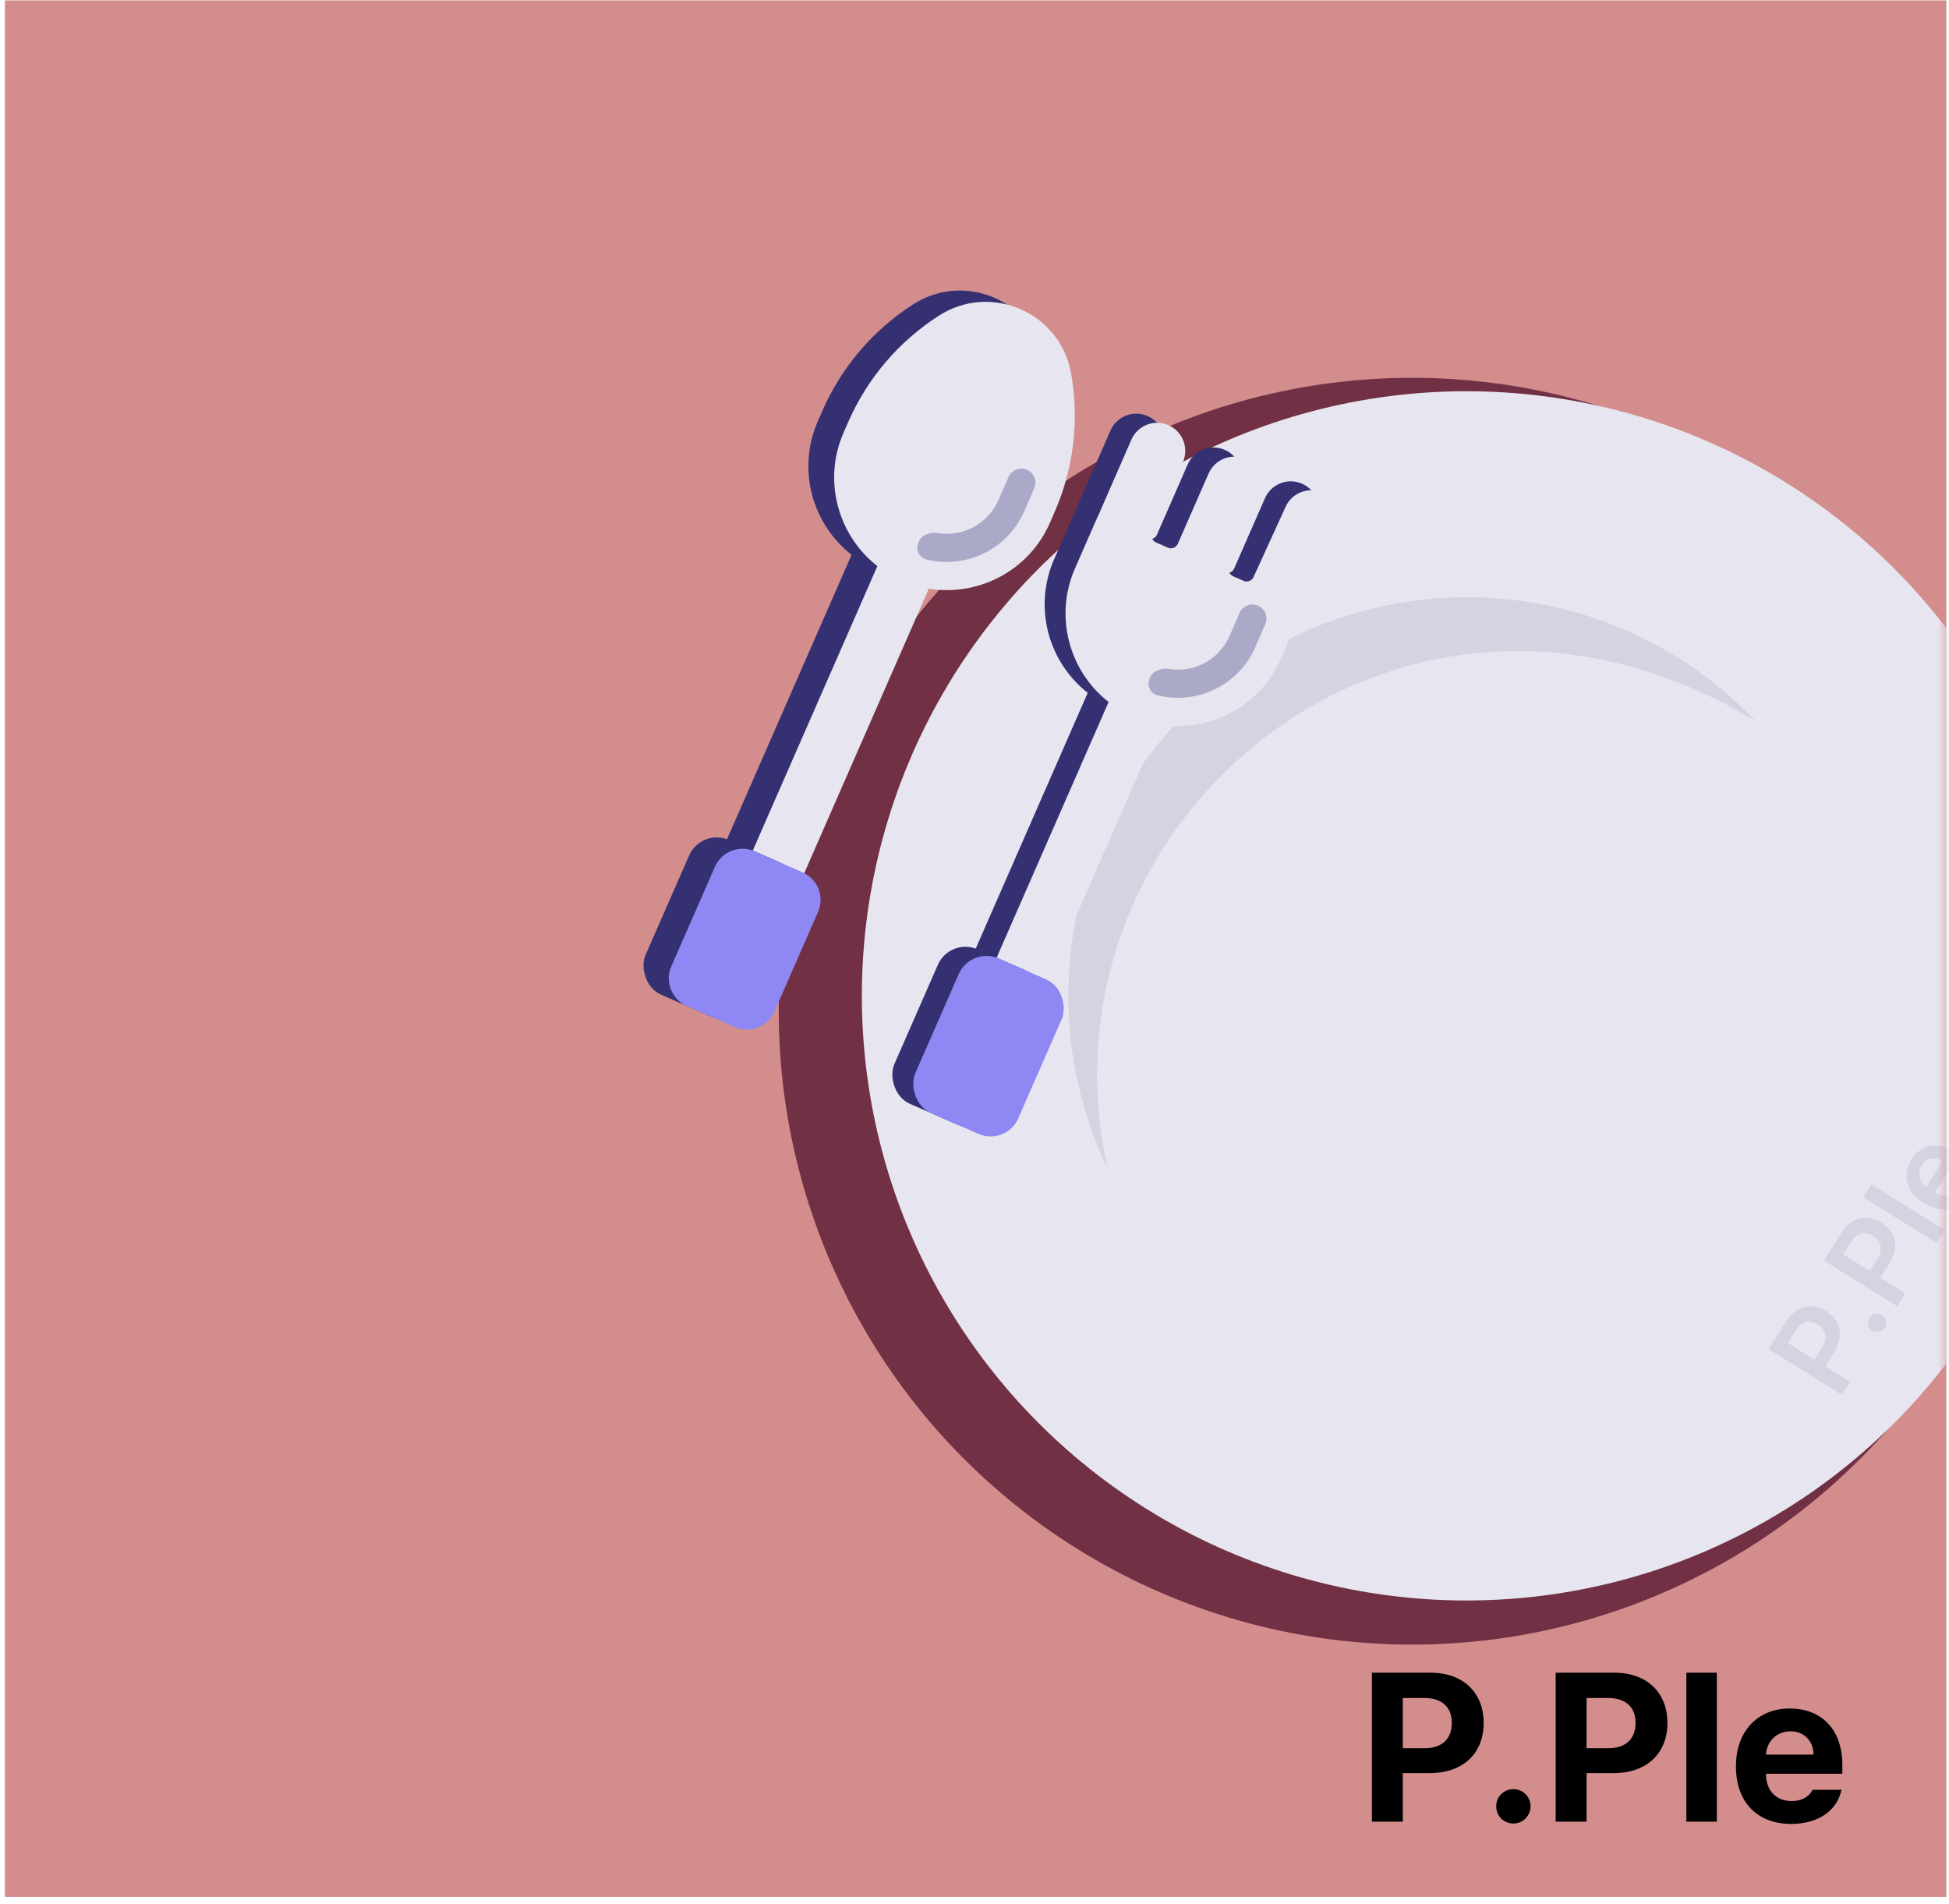<svg width="259" height="253" viewBox="0 0 259 253" fill="none" xmlns="http://www.w3.org/2000/svg">
<rect x="0.648" y="0.053" width="258" height="252" fill="#D38D8D"/>
<mask id="mask0_502_15525" style="mask-type:alpha" maskUnits="userSpaceOnUse" x="0" y="0" width="259" height="253">
<rect x="0.648" y="0.053" width="258" height="252" fill="#D38D8D"/>
</mask>
<g mask="url(#mask0_502_15525)">
<circle cx="187.648" cy="134.363" r="84.162" fill="#713044"/>
<circle cx="194.869" cy="132.324" r="80.339" fill="#E7E6F0"/>
<circle cx="194.938" cy="132.322" r="52.963" fill="#E7E6F0"/>
<path d="M194.938 79.359C165.687 79.359 141.975 103.072 141.975 132.322C141.975 140.542 143.847 148.325 147.189 155.267C136.799 108.642 186.545 67.472 233.318 95.826C223.67 85.682 210.042 79.359 194.938 79.359Z" fill="#D5D3E1"/>
<path fill-rule="evenodd" clip-rule="evenodd" d="M147.574 57.199C148.401 55.309 150.604 54.448 152.494 55.276C154.383 56.103 155.244 58.306 154.416 60.196L150.322 69.544C150.1 70.05 150.331 70.64 150.837 70.862L152.427 71.558C152.932 71.779 153.522 71.549 153.744 71.043L157.838 61.696C158.665 59.807 160.868 58.946 162.758 59.773C164.647 60.601 165.508 62.804 164.68 64.693L160.587 74.04C160.365 74.546 160.595 75.136 161.101 75.357L162.69 76.053C163.196 76.275 163.786 76.044 164.007 75.539L168.102 66.191C168.929 64.302 171.132 63.441 173.021 64.268C174.911 65.096 175.772 67.299 174.944 69.188L170.449 79.451L170.449 79.452L170.449 79.452L167.452 86.294C164.658 92.674 157.945 96.122 151.375 95.052L136.127 129.864L129.298 126.873L144.546 92.06C139.304 87.957 137.287 80.685 140.081 74.306L142.662 68.413L142.662 68.413L142.662 68.413L147.574 57.199Z" fill="#353071"/>
<path fill-rule="evenodd" clip-rule="evenodd" d="M170.848 67.329C171.695 65.473 173.875 64.64 175.744 65.459C177.654 66.295 178.509 68.534 177.643 70.43L173.061 80.469C173.035 80.527 173.061 80.595 173.119 80.621C173.177 80.646 173.204 80.714 173.178 80.772L170.227 87.51C167.433 93.889 160.721 97.337 154.15 96.267L138.241 132.59L131.412 129.599L147.321 93.276C142.079 89.172 140.062 81.901 142.856 75.521L145.85 68.685C145.852 68.682 145.856 68.68 145.86 68.682C145.863 68.683 145.868 68.681 145.869 68.678L150.351 58.419C151.177 56.527 153.381 55.664 155.272 56.493C157.16 57.32 158.021 59.52 157.196 61.409L153.109 70.766C152.888 71.272 153.119 71.861 153.624 72.082L155.201 72.773C155.707 72.995 156.297 72.764 156.519 72.258L160.613 62.911C161.44 61.022 163.643 60.161 165.532 60.989C167.422 61.816 168.283 64.019 167.455 65.909L163.361 75.255C163.14 75.761 163.37 76.351 163.876 76.573L165.268 77.182C165.769 77.401 166.352 77.178 166.579 76.681L170.848 67.329Z" fill="#E7E6F0"/>
<path d="M163.384 84.508L164.724 81.448C165.138 80.503 166.239 80.073 167.184 80.487C168.129 80.9 168.56 82.002 168.146 82.947L166.805 86.007C164.577 91.095 159.024 93.697 153.811 92.381C152.811 92.128 152.381 91.009 152.795 90.065C153.209 89.12 154.312 88.716 155.33 88.884C158.62 89.427 161.985 87.703 163.384 84.508Z" fill="#ABA9C8"/>
<rect x="126.234" y="124.533" width="14.941" height="22.411" rx="4" transform="rotate(23.653 126.234 124.533)" fill="#353071"/>
<rect x="129.014" y="125.748" width="14.941" height="22.411" rx="4" transform="rotate(23.653 129.014 125.748)" fill="#8F87F3"/>
<path fill-rule="evenodd" clip-rule="evenodd" d="M121.353 40.436C116.034 43.845 111.843 48.753 109.308 54.54L108.67 55.997C105.885 62.356 107.931 69.621 113.165 73.721L96.192 112.472L103.031 115.468L120.004 76.716C126.566 77.782 133.293 74.361 136.078 68.001L136.716 66.545C139.251 60.758 140.016 54.349 138.915 48.128C137.482 40.032 128.275 36 121.353 40.436Z" fill="#353071"/>
<path fill-rule="evenodd" clip-rule="evenodd" d="M124.779 41.938C119.46 45.347 115.269 50.255 112.734 56.042L112.096 57.499C109.31 63.858 111.357 71.123 116.591 75.223L99.618 113.974L106.457 116.97L123.43 78.218C129.992 79.284 136.719 75.862 139.504 69.503L140.142 68.047C142.677 62.259 143.442 55.851 142.341 49.63C140.908 41.534 131.701 37.502 124.779 41.938Z" fill="#E7E6F0"/>
<path d="M132.676 66.448L134.018 63.384C134.432 62.438 135.535 62.007 136.481 62.421C137.427 62.836 137.858 63.939 137.444 64.885L136.102 67.949C133.87 73.044 128.31 75.65 123.089 74.332C122.088 74.079 121.658 72.959 122.072 72.013C122.486 71.066 123.592 70.663 124.611 70.831C127.905 71.374 131.274 69.648 132.676 66.448Z" fill="#ABA9C8"/>
<rect x="93.182" y="110.006" width="14.961" height="22.442" rx="4" transform="rotate(23.653 93.182 110.006)" fill="#353071"/>
<path d="M95.005 115.174C95.891 113.15 98.25 112.228 100.273 113.115L106.65 115.907C108.673 116.794 109.595 119.153 108.709 121.176L102.915 134.404C102.029 136.428 99.67 137.35 97.646 136.464L91.27 133.671C89.246 132.785 88.324 130.426 89.211 128.402L95.005 115.174Z" fill="#8F87F3"/>
<path d="M244.766 185.35L235.043 179.289L237.32 175.636C238.71 173.407 240.807 173.064 242.678 174.221C244.534 175.387 245.134 177.43 243.736 179.673L242.564 181.553L245.855 183.604L244.766 185.35ZM241.127 180.657L242.149 179.019C242.962 177.699 242.592 176.647 241.565 176.007C240.524 175.358 239.437 175.501 238.616 176.817L237.595 178.456L241.127 180.657Z" fill="#D5D3E1"/>
<path d="M250.491 176.406C250.131 176.983 249.364 177.167 248.79 176.8C248.222 176.455 248.056 175.69 248.409 175.108C248.763 174.555 249.524 174.367 250.088 174.718C250.665 175.078 250.838 175.848 250.491 176.406Z" fill="#D5D3E1"/>
<path d="M252.108 173.572L242.385 167.511L244.662 163.858C246.051 161.629 248.149 161.286 250.02 162.443C251.876 163.609 252.476 165.652 251.078 167.895L249.906 169.775L253.196 171.826L252.108 173.572ZM248.469 168.879L249.49 167.241C250.304 165.921 249.934 164.869 248.906 164.229C247.865 163.58 246.779 163.723 245.958 165.039L244.937 166.678L248.469 168.879Z" fill="#D5D3E1"/>
<path d="M248.697 157.385L258.42 163.446L257.349 165.165L247.625 159.104L248.697 157.385Z" fill="#D5D3E1"/>
<path d="M261.607 158.663C260.238 160.859 257.933 161.296 255.65 159.873C253.393 158.466 252.716 156.142 254.014 154.06C255.127 152.274 257.211 151.429 259.77 153.024L260.307 153.358L257.134 158.448C258.393 159.196 259.588 158.924 260.272 157.812C260.748 157.064 260.739 156.36 260.441 155.866L261.487 154.187C262.557 155.283 262.662 156.971 261.607 158.663ZM255.97 157.713L258.117 154.269C257.119 153.656 255.976 153.875 255.36 154.862C254.72 155.89 255.081 157.075 255.97 157.713Z" fill="#D5D3E1"/>
<path d="M182.316 242.053V222.256H190.082C194.58 222.256 197.164 225.031 197.164 228.928C197.164 232.879 194.539 235.6 189.973 235.6H186.418V242.053H182.316ZM186.418 232.291H189.316C191.75 232.291 192.939 230.924 192.926 228.928C192.939 226.959 191.75 225.633 189.316 225.619H186.418V232.291ZM201.129 242.299C199.844 242.299 198.805 241.273 198.832 240.002C198.805 238.744 199.844 237.719 201.129 237.732C202.346 237.719 203.398 238.744 203.398 240.002C203.398 241.273 202.346 242.299 201.129 242.299ZM206.734 242.053V222.256H214.5C218.998 222.256 221.582 225.031 221.582 228.928C221.582 232.879 218.957 235.6 214.391 235.6H210.836V242.053H206.734ZM210.836 232.291H213.734C216.168 232.291 217.357 230.924 217.344 228.928C217.357 226.959 216.168 225.633 213.734 225.619H210.836V232.291ZM228.145 222.256V242.053H224.098V222.256H228.145ZM238.016 242.354C233.463 242.34 230.674 239.4 230.688 234.697C230.674 230.117 233.504 227.014 237.852 227.014C241.748 227.014 244.824 229.475 244.824 234.533V235.682H234.68C234.68 237.924 236.006 239.305 238.098 239.318C239.479 239.305 240.463 238.703 240.859 237.814H244.715C244.141 240.562 241.68 242.34 238.016 242.354ZM234.68 233.139H240.996C240.982 231.334 239.738 230.035 237.934 230.049C236.074 230.035 234.762 231.43 234.68 233.139Z" fill="black"/>
</g>
</svg>
